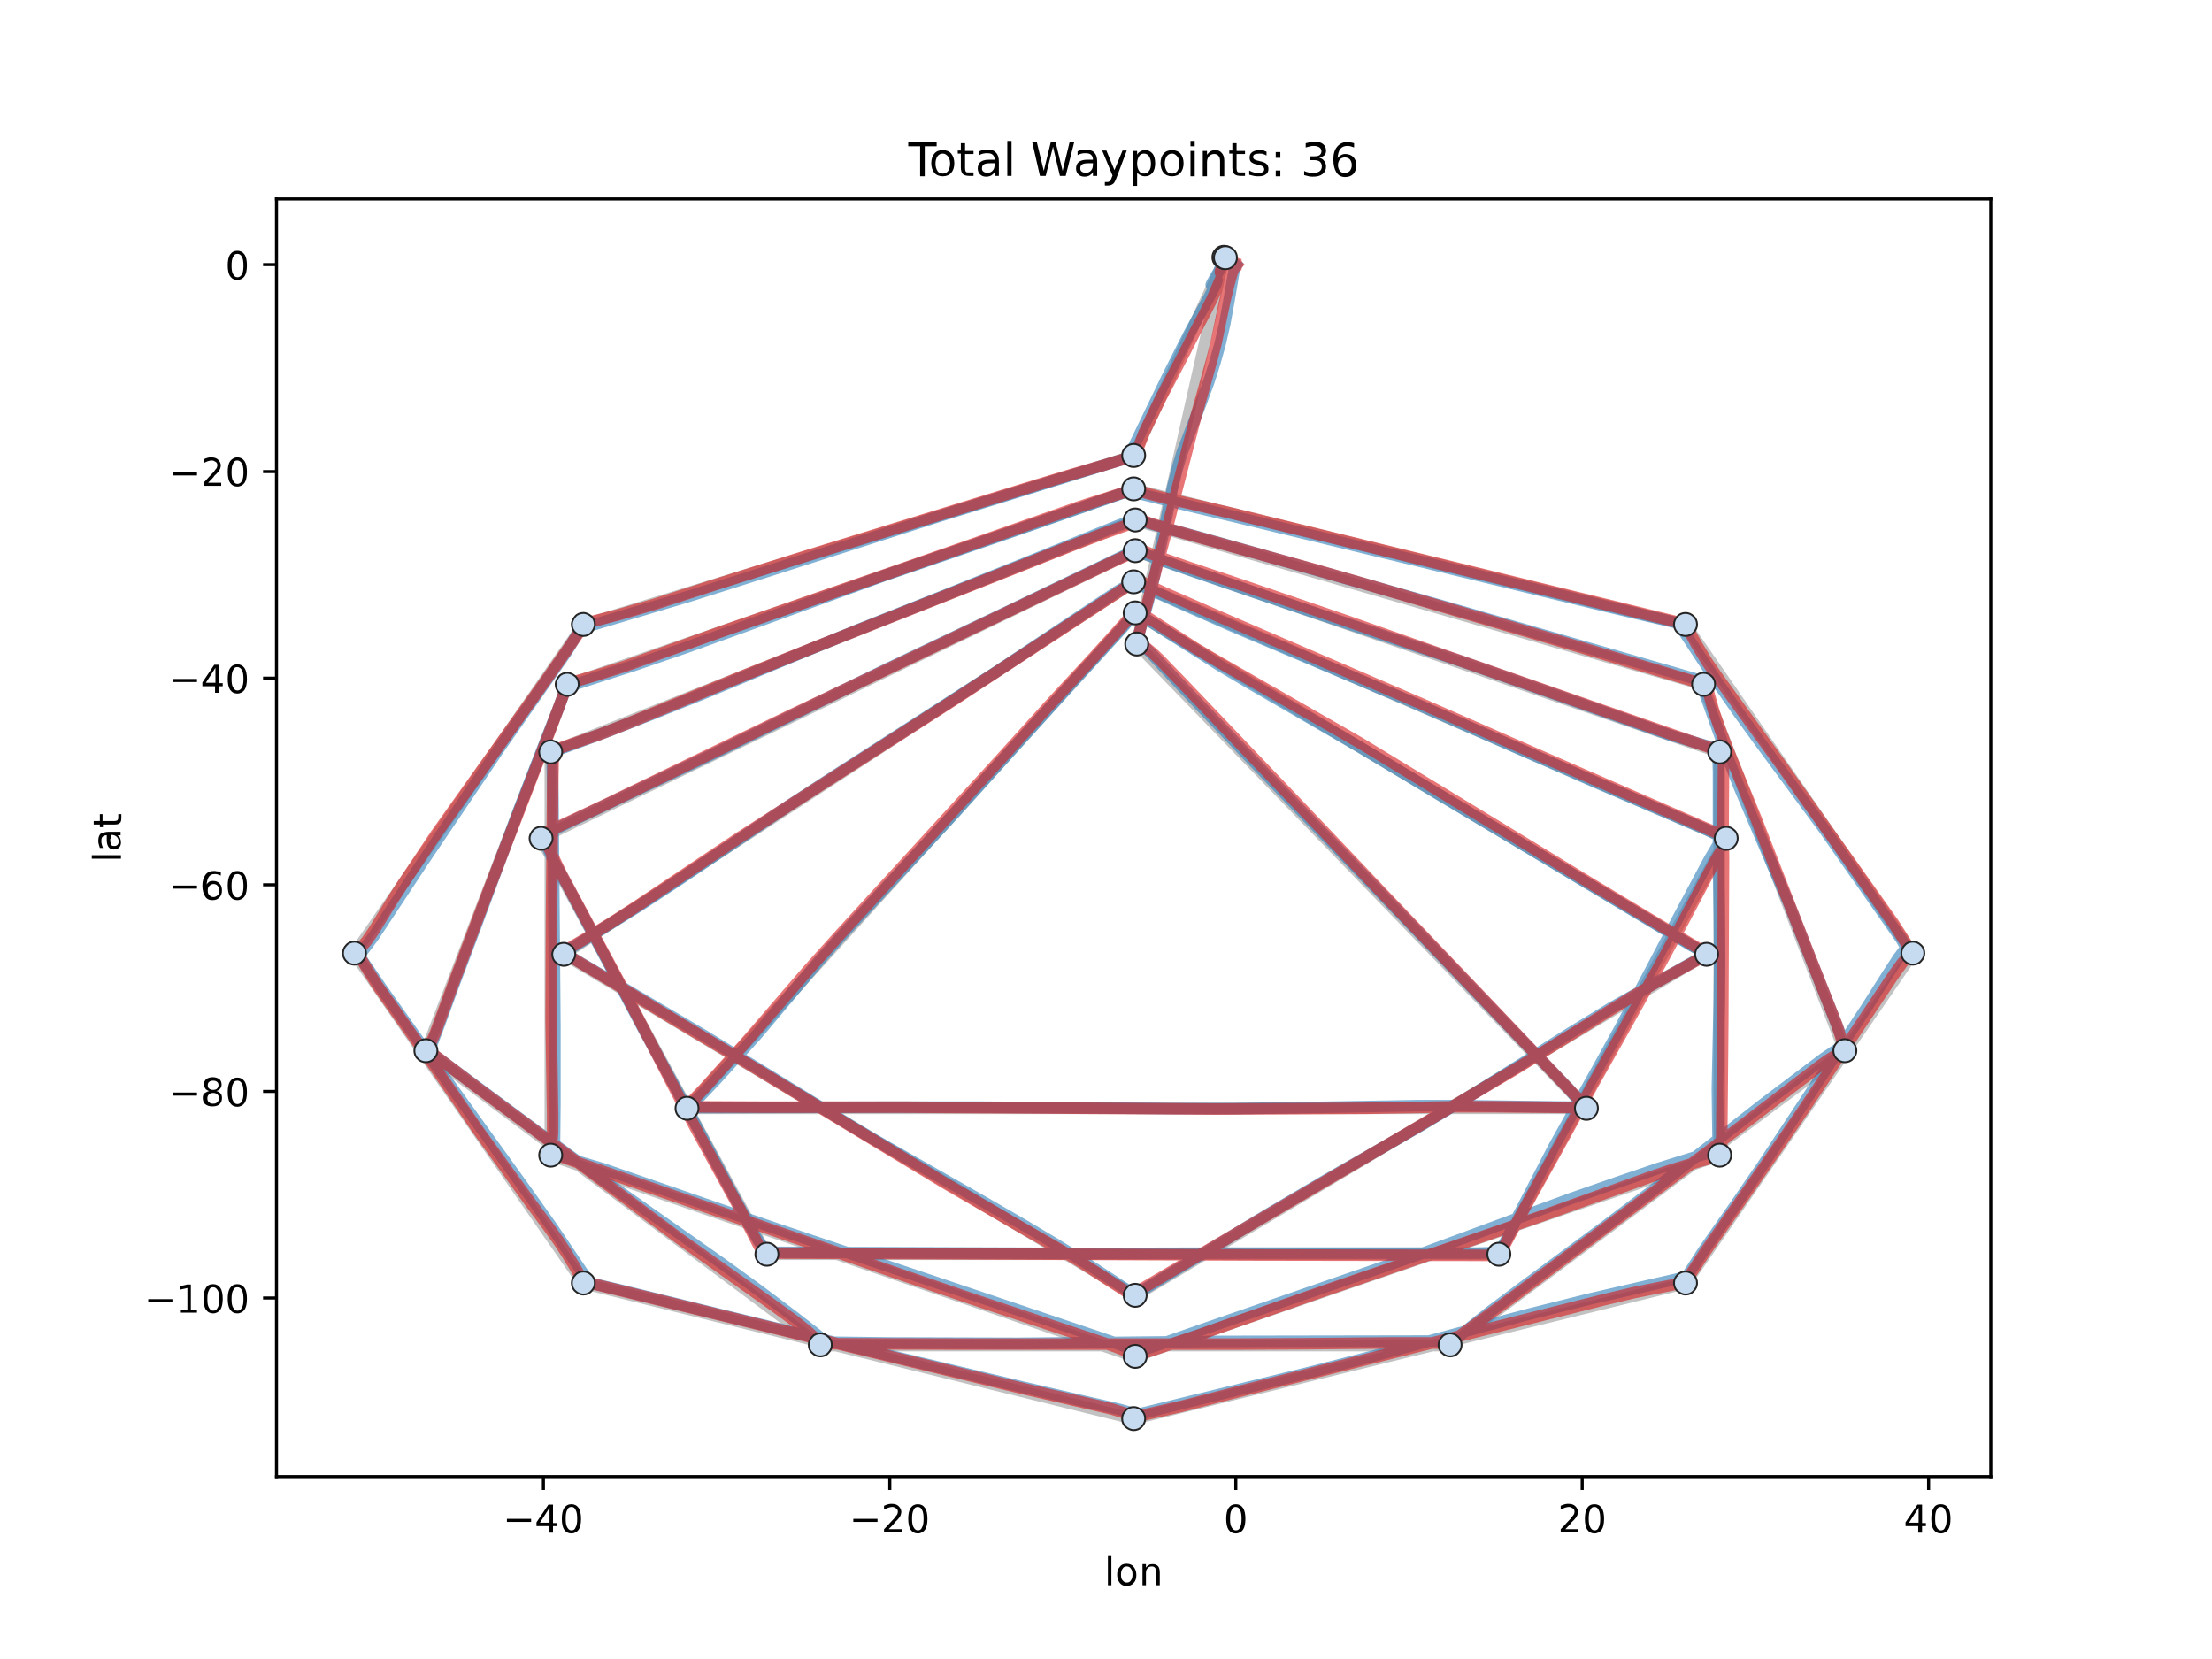 <?xml version="1.0" encoding="utf-8"?>
<!-- Generator: Adobe Illustrator 27.4.1, SVG Export Plug-In . SVG Version: 6.00 Build 0)  -->
<svg version="1.1" id="Layer_1" xmlns="http://www.w3.org/2000/svg" xmlns:xlink="http://www.w3.org/1999/xlink" x="0px" y="0px"
	 viewBox="0 0 576 432" style="enable-background:new 0 0 576 432;" xml:space="preserve">
<style type="text/css">
	.st0{stroke:#000000;stroke-width:0.8;stroke-linejoin:round;}
	.st1{fill:none;}
	.st2{fill:none;stroke:#999999;stroke-width:3;stroke-linecap:square;stroke-linejoin:round;stroke-opacity:0.6;}
	.st3{fill:none;stroke:#2C7BB6;stroke-width:3;stroke-linecap:square;stroke-linejoin:round;stroke-opacity:0.6;}
	.st4{fill:none;stroke:#D7191C;stroke-width:3;stroke-linecap:square;stroke-linejoin:round;stroke-opacity:0.6;}
	.st5{fill:none;stroke:#000000;stroke-width:0.8;stroke-linecap:square;}
	.st6{fill:#C6DBEF;stroke:#252525;stroke-width:0.48;stroke-linejoin:round;}
</style>
<path id="m4400bef052" class="st0" d="M141.5,384.5v3.5"/>
<path id="DejaVuSans-2212" d="M132,395.5h6.3v0.8H132V395.5z"/>
<path id="DejaVuSans-34" d="M143.1,392.6l-2.5,3.9h2.5V392.6z M142.8,391.8h1.2v4.8h1v0.8h-1v1.7h-1v-1.7h-3.3v-1L142.8,391.8z"/>
<path id="DejaVuSans-30" d="M148.8,392.4c-0.5,0-0.9,0.2-1.1,0.8c-0.3,0.5-0.4,1.2-0.4,2.3c0,1,0.1,1.7,0.4,2.2
	c0.3,0.5,0.6,0.8,1.1,0.8c0.5,0,0.9-0.2,1.1-0.8c0.3-0.5,0.4-1.2,0.4-2.2c0-1-0.1-1.8-0.4-2.3C149.7,392.7,149.4,392.4,148.8,392.4z
	 M148.8,391.7c0.8,0,1.4,0.3,1.9,1c0.4,0.6,0.6,1.6,0.6,2.8c0,1.2-0.2,2.2-0.6,2.8c-0.4,0.6-1.1,1-1.9,1c-0.8,0-1.4-0.3-1.9-1
	c-0.4-0.6-0.6-1.6-0.6-2.8c0-1.2,0.2-2.2,0.6-2.8C147.4,392,148,391.7,148.8,391.7z"/>
<path id="m4400bef052_00000181775325382311645360000009307463658346976666_" class="st0" d="M231.7,384.5v3.5"/>
<path id="DejaVuSans-2212_00000072263024243552191480000009602842527904872585_" d="M222.2,395.5h6.3v0.8h-6.3V395.5z"/>
<path id="DejaVuSans-32" d="M231.4,398.2h3.4v0.8h-4.6v-0.8c0.4-0.4,0.9-0.9,1.5-1.6c0.6-0.7,1.1-1.1,1.2-1.3
	c0.3-0.4,0.5-0.7,0.7-0.9c0.1-0.2,0.2-0.5,0.2-0.7c0-0.4-0.1-0.7-0.4-0.9c-0.3-0.2-0.6-0.4-1.1-0.4c-0.3,0-0.6,0.1-1,0.2
	c-0.3,0.1-0.7,0.3-1.1,0.5v-1c0.4-0.2,0.8-0.3,1.1-0.4c0.3-0.1,0.7-0.1,0.9-0.1c0.8,0,1.4,0.2,1.8,0.6c0.4,0.4,0.7,0.9,0.7,1.5
	c0,0.3-0.1,0.6-0.2,0.9c-0.1,0.3-0.3,0.6-0.6,0.9c-0.1,0.1-0.3,0.4-0.8,0.8C232.8,396.8,232.2,397.4,231.4,398.2z"/>
<path id="DejaVuSans-30_00000020356988411420095880000012770365918476689058_" d="M239,392.4c-0.5,0-0.9,0.2-1.1,0.8
	c-0.3,0.5-0.4,1.2-0.4,2.3c0,1,0.1,1.7,0.4,2.2c0.3,0.5,0.6,0.8,1.1,0.8c0.5,0,0.9-0.2,1.1-0.8c0.3-0.5,0.4-1.2,0.4-2.2
	c0-1-0.1-1.8-0.4-2.3C239.9,392.7,239.5,392.4,239,392.4z M239,391.7c0.8,0,1.4,0.3,1.9,1c0.4,0.6,0.6,1.6,0.6,2.8
	c0,1.2-0.2,2.2-0.6,2.8c-0.4,0.6-1.1,1-1.9,1c-0.8,0-1.4-0.3-1.9-1c-0.4-0.6-0.6-1.6-0.6-2.8c0-1.2,0.2-2.2,0.6-2.8
	C237.6,392,238.2,391.7,239,391.7z"/>
<path id="m4400bef052_00000023959910909396819750000005892701799776905624_" class="st0" d="M321.8,384.5v3.5"/>
<path id="DejaVuSans-30_00000046310174402066398010000015957024023500599455_" d="M321.8,392.4c-0.5,0-0.9,0.2-1.1,0.8
	c-0.3,0.5-0.4,1.2-0.4,2.3c0,1,0.1,1.7,0.4,2.2c0.3,0.5,0.6,0.8,1.1,0.8c0.5,0,0.9-0.2,1.1-0.8c0.3-0.5,0.4-1.2,0.4-2.2
	c0-1-0.1-1.8-0.4-2.3C322.7,392.7,322.3,392.4,321.8,392.4z M321.8,391.7c0.8,0,1.4,0.3,1.9,1c0.4,0.6,0.6,1.6,0.6,2.8
	c0,1.2-0.2,2.2-0.6,2.8c-0.4,0.6-1.1,1-1.9,1c-0.8,0-1.4-0.3-1.9-1c-0.4-0.6-0.6-1.6-0.6-2.8c0-1.2,0.2-2.2,0.6-2.8
	C320.4,392,321,391.7,321.8,391.7z"/>
<path id="m4400bef052_00000039111231163144232740000013911940929409366676_" class="st0" d="M412,384.5v3.5"/>
<path id="DejaVuSans-32_00000067228800585597822100000014528799082630467203_" d="M407.6,398.2h3.4v0.8h-4.6v-0.8
	c0.4-0.4,0.9-0.9,1.5-1.6c0.6-0.7,1.1-1.1,1.2-1.3c0.3-0.4,0.5-0.7,0.7-0.9c0.1-0.2,0.2-0.5,0.2-0.7c0-0.4-0.1-0.7-0.4-0.9
	c-0.3-0.2-0.6-0.4-1.1-0.4c-0.3,0-0.6,0.1-1,0.2c-0.3,0.1-0.7,0.3-1.1,0.5v-1c0.4-0.2,0.8-0.3,1.1-0.4c0.3-0.1,0.7-0.1,0.9-0.1
	c0.8,0,1.4,0.2,1.8,0.6c0.4,0.4,0.7,0.9,0.7,1.5c0,0.3-0.1,0.6-0.2,0.9c-0.1,0.3-0.3,0.6-0.6,0.9c-0.1,0.1-0.3,0.4-0.8,0.8
	C409,396.8,408.4,397.4,407.6,398.2z"/>
<path id="DejaVuSans-30_00000062876052801015615030000009076354129789509009_" d="M415.2,392.4c-0.5,0-0.9,0.2-1.1,0.8
	c-0.3,0.5-0.4,1.2-0.4,2.3c0,1,0.1,1.7,0.4,2.2c0.3,0.5,0.6,0.8,1.1,0.8c0.5,0,0.9-0.2,1.1-0.8c0.3-0.5,0.4-1.2,0.4-2.2
	c0-1-0.1-1.8-0.4-2.3C416.1,392.7,415.7,392.4,415.2,392.4z M415.2,391.7c0.8,0,1.4,0.3,1.9,1c0.4,0.6,0.6,1.6,0.6,2.8
	c0,1.2-0.2,2.2-0.6,2.8c-0.4,0.6-1.1,1-1.9,1c-0.8,0-1.4-0.3-1.9-1c-0.4-0.6-0.6-1.6-0.6-2.8c0-1.2,0.2-2.2,0.6-2.8
	C413.7,392,414.4,391.7,415.2,391.7z"/>
<path id="m4400bef052_00000001664222301771658220000014977994408175651470_" class="st0" d="M502.2,384.5v3.5"/>
<path id="DejaVuSans-34_00000085237870326719203670000011850825661993514646_" d="M499.6,392.6l-2.5,3.9h2.5V392.6z M499.3,391.8
	h1.2v4.8h1v0.8h-1v1.7h-1v-1.7h-3.3v-1L499.3,391.8z"/>
<path id="DejaVuSans-30_00000134219834791573030030000011801524893992902576_" d="M505.4,392.4c-0.5,0-0.9,0.2-1.1,0.8
	c-0.3,0.5-0.4,1.2-0.4,2.3c0,1,0.1,1.7,0.4,2.2c0.3,0.5,0.6,0.8,1.1,0.8c0.5,0,0.9-0.2,1.1-0.8c0.3-0.5,0.4-1.2,0.4-2.2
	c0-1-0.1-1.8-0.4-2.3C506.3,392.7,505.9,392.4,505.4,392.4z M505.4,391.7c0.8,0,1.4,0.3,1.9,1c0.4,0.6,0.6,1.6,0.6,2.8
	c0,1.2-0.2,2.2-0.6,2.8c-0.4,0.6-1.1,1-1.9,1c-0.8,0-1.4-0.3-1.9-1c-0.4-0.6-0.6-1.6-0.6-2.8c0-1.2,0.2-2.2,0.6-2.8
	C503.9,392,504.5,391.7,505.4,391.7z"/>
<path id="DejaVuSans-6c" d="M288.5,405.2h0.9v7.6h-0.9V405.2z"/>
<path id="DejaVuSans-6f" d="M293.4,407.9c-0.5,0-0.9,0.2-1.1,0.6c-0.3,0.4-0.4,0.9-0.4,1.5c0,0.7,0.1,1.2,0.4,1.5
	c0.3,0.4,0.7,0.6,1.1,0.6c0.5,0,0.9-0.2,1.1-0.6c0.3-0.4,0.4-0.9,0.4-1.5c0-0.6-0.1-1.2-0.4-1.5
	C294.3,408.1,293.9,407.9,293.4,407.9z M293.4,407.2c0.8,0,1.4,0.3,1.8,0.8c0.4,0.5,0.7,1.2,0.7,2.1c0,0.9-0.2,1.6-0.7,2.1
	c-0.4,0.5-1.1,0.8-1.8,0.8c-0.8,0-1.4-0.3-1.8-0.8c-0.4-0.5-0.7-1.2-0.7-2.1c0-0.9,0.2-1.6,0.7-2.1
	C292,407.4,292.6,407.2,293.4,407.2z"/>
<path id="DejaVuSans-6e" d="M302,409.5v3.3h-0.9v-3.3c0-0.5-0.1-0.9-0.3-1.2c-0.2-0.3-0.5-0.4-0.9-0.4c-0.5,0-0.9,0.2-1.1,0.5
	c-0.3,0.3-0.4,0.7-0.4,1.3v3.1h-0.9v-5.5h0.9v0.9c0.2-0.3,0.5-0.6,0.8-0.7c0.3-0.2,0.6-0.2,1-0.2c0.6,0,1.1,0.2,1.4,0.6
	C301.8,408.1,302,408.7,302,409.5z"/>
<path id="mcec58cd6f6" class="st0" d="M72,338h-3.5"/>
<path id="DejaVuSans-2212_00000027575583564431555770000013108665321691848639_" d="M38.6,338.3h6.3v0.8h-6.3V338.3z"/>
<path id="DejaVuSans-31" d="M47.2,341h1.6v-5.6l-1.8,0.4v-0.9l1.7-0.4h1v6.5h1.6v0.8h-4.2V341z"/>
<path id="DejaVuSans-30_00000019653984498414350010000011579698380661835955_" d="M55.5,335.2c-0.5,0-0.9,0.2-1.1,0.8
	c-0.3,0.5-0.4,1.2-0.4,2.3c0,1,0.1,1.7,0.4,2.2c0.3,0.5,0.6,0.8,1.1,0.8c0.5,0,0.9-0.2,1.2-0.8c0.3-0.5,0.4-1.2,0.4-2.2
	c0-1-0.1-1.8-0.4-2.3C56.3,335.4,56,335.2,55.5,335.2z M55.5,334.4c0.8,0,1.4,0.3,1.9,1c0.4,0.6,0.6,1.6,0.6,2.8
	c0,1.2-0.2,2.2-0.6,2.8c-0.4,0.6-1.1,1-1.9,1c-0.8,0-1.4-0.3-1.9-1c-0.4-0.6-0.6-1.6-0.6-2.8c0-1.2,0.2-2.2,0.6-2.8
	C54,334.7,54.6,334.4,55.5,334.4z"/>
<path id="DejaVuSans-30_00000076571703558868578890000014766802384652110980_" d="M61.8,335.2c-0.5,0-0.9,0.2-1.1,0.8
	c-0.3,0.5-0.4,1.2-0.4,2.3c0,1,0.1,1.7,0.4,2.2c0.3,0.5,0.6,0.8,1.1,0.8c0.5,0,0.9-0.2,1.2-0.8c0.3-0.5,0.4-1.2,0.4-2.2
	c0-1-0.1-1.8-0.4-2.3C62.7,335.4,62.3,335.2,61.8,335.2z M61.8,334.4c0.8,0,1.4,0.3,1.9,1c0.4,0.6,0.6,1.6,0.6,2.8
	c0,1.2-0.2,2.2-0.6,2.8c-0.4,0.6-1.1,1-1.9,1c-0.8,0-1.4-0.3-1.9-1c-0.4-0.6-0.6-1.6-0.6-2.8c0-1.2,0.2-2.2,0.6-2.8
	C60.4,334.7,61,334.4,61.8,334.4z"/>
<path id="mcec58cd6f6_00000032615788169189330140000006897328052793506187_" class="st0" d="M72,284.2h-3.5"/>
<path id="DejaVuSans-2212_00000106117906484235596360000002036978533922405033_" d="M45,284.5h6.3v0.8H45V284.5z"/>
<path id="DejaVuSans-38" d="M55.5,284.6c-0.5,0-0.8,0.1-1.1,0.4c-0.3,0.3-0.4,0.6-0.4,1c0,0.4,0.1,0.8,0.4,1
	c0.3,0.3,0.6,0.4,1.1,0.4s0.8-0.1,1.1-0.4c0.3-0.3,0.4-0.6,0.4-1c0-0.4-0.1-0.8-0.4-1C56.3,284.7,55.9,284.6,55.5,284.6z
	 M54.5,284.1c-0.4-0.1-0.8-0.3-1-0.6c-0.2-0.3-0.4-0.6-0.4-1.1c0-0.6,0.2-1,0.6-1.4c0.4-0.3,1-0.5,1.7-0.5c0.7,0,1.3,0.2,1.7,0.5
	c0.4,0.3,0.6,0.8,0.6,1.4c0,0.4-0.1,0.8-0.4,1.1c-0.2,0.3-0.6,0.5-1,0.6c0.5,0.1,0.8,0.3,1.1,0.6c0.3,0.3,0.4,0.7,0.4,1.2
	c0,0.7-0.2,1.2-0.6,1.6c-0.4,0.4-1,0.6-1.9,0.6c-0.8,0-1.4-0.2-1.9-0.6c-0.4-0.4-0.6-0.9-0.6-1.6c0-0.5,0.1-0.9,0.4-1.2
	C53.6,284.5,54,284.2,54.5,284.1z M54.1,282.6c0,0.4,0.1,0.7,0.4,0.9c0.2,0.2,0.6,0.3,1,0.3c0.4,0,0.8-0.1,1-0.3
	c0.2-0.2,0.4-0.5,0.4-0.9c0-0.4-0.1-0.7-0.4-0.9c-0.2-0.2-0.6-0.3-1-0.3c-0.4,0-0.8,0.1-1,0.3C54.2,281.9,54.1,282.2,54.1,282.6z"/>
<path id="DejaVuSans-30_00000042009818604686505900000008245685681902987137_" d="M61.8,281.4c-0.5,0-0.9,0.2-1.1,0.8
	c-0.3,0.5-0.4,1.2-0.4,2.3c0,1,0.1,1.7,0.4,2.2c0.3,0.5,0.6,0.8,1.1,0.8c0.5,0,0.9-0.2,1.2-0.8c0.3-0.5,0.4-1.2,0.4-2.2
	c0-1-0.1-1.8-0.4-2.3C62.7,281.6,62.3,281.4,61.8,281.4z M61.8,280.6c0.8,0,1.4,0.3,1.9,1c0.4,0.6,0.6,1.6,0.6,2.8
	c0,1.2-0.2,2.2-0.6,2.8c-0.4,0.6-1.1,1-1.9,1c-0.8,0-1.4-0.3-1.9-1c-0.4-0.6-0.6-1.6-0.6-2.8c0-1.2,0.2-2.2,0.6-2.8
	C60.4,280.9,61,280.6,61.8,280.6z"/>
<path id="mcec58cd6f6_00000098910835097244479860000011687668898777167262_" class="st0" d="M72,230.4h-3.5"/>
<path id="DejaVuSans-2212_00000152943485968805405560000009398251211939715471_" d="M45,230.6h6.3v0.8H45V230.6z"/>
<path id="DejaVuSans-36" d="M55.6,230.2c-0.4,0-0.8,0.2-1.1,0.5c-0.3,0.3-0.4,0.7-0.4,1.2c0,0.5,0.1,0.9,0.4,1.2
	c0.3,0.3,0.6,0.5,1.1,0.5c0.4,0,0.8-0.2,1.1-0.5c0.3-0.3,0.4-0.7,0.4-1.2c0-0.5-0.1-0.9-0.4-1.2C56.4,230.3,56,230.2,55.6,230.2z
	 M57.5,227.1v0.9c-0.2-0.1-0.5-0.2-0.8-0.3c-0.3-0.1-0.5-0.1-0.8-0.1c-0.7,0-1.1,0.2-1.5,0.7c-0.3,0.4-0.5,1.1-0.6,2
	c0.2-0.3,0.4-0.5,0.7-0.7c0.3-0.2,0.6-0.2,1-0.2c0.7,0,1.3,0.2,1.7,0.7c0.4,0.4,0.6,1,0.6,1.8c0,0.7-0.2,1.4-0.7,1.8
	c-0.4,0.5-1,0.7-1.8,0.7c-0.8,0-1.5-0.3-1.9-1c-0.4-0.6-0.7-1.6-0.7-2.8c0-1.2,0.3-2.1,0.8-2.8c0.5-0.7,1.3-1,2.2-1
	c0.2,0,0.5,0,0.8,0.1C57,226.9,57.3,227,57.5,227.1z"/>
<path id="DejaVuSans-30_00000107580798382810976180000003430021254072270223_" d="M61.8,227.6c-0.5,0-0.9,0.2-1.1,0.8
	c-0.3,0.5-0.4,1.2-0.4,2.3c0,1,0.1,1.7,0.4,2.2c0.3,0.5,0.6,0.8,1.1,0.8c0.5,0,0.9-0.2,1.2-0.8c0.3-0.5,0.4-1.2,0.4-2.2
	c0-1-0.1-1.8-0.4-2.3C62.7,227.8,62.3,227.6,61.8,227.6z M61.8,226.8c0.8,0,1.4,0.3,1.9,1c0.4,0.6,0.6,1.6,0.6,2.8
	c0,1.2-0.2,2.2-0.6,2.8c-0.4,0.6-1.1,1-1.9,1c-0.8,0-1.4-0.3-1.9-1c-0.4-0.6-0.6-1.6-0.6-2.8c0-1.2,0.2-2.2,0.6-2.8
	C60.4,227.1,61,226.8,61.8,226.8z"/>
<path id="mcec58cd6f6_00000068674485896634431320000000023039935923537047_" class="st0" d="M72,176.6h-3.5"/>
<path id="DejaVuSans-2212_00000096772968758805553290000017982896350851536810_" d="M45,176.8h6.3v0.8H45V176.8z"/>
<path id="DejaVuSans-34_00000143585028966509131470000009547226914381176716_" d="M56.1,173.9l-2.5,3.9h2.5V173.9z M55.8,173.1H57
	v4.8h1v0.8h-1v1.7h-1v-1.7h-3.3v-1L55.8,173.1z"/>
<path id="DejaVuSans-30_00000093170670022968266600000008504598607039285435_" d="M61.8,173.7c-0.5,0-0.9,0.2-1.1,0.8
	c-0.3,0.5-0.4,1.2-0.4,2.3c0,1,0.1,1.7,0.4,2.2c0.3,0.5,0.6,0.8,1.1,0.8c0.5,0,0.9-0.2,1.2-0.8c0.3-0.5,0.4-1.2,0.4-2.2
	c0-1-0.1-1.8-0.4-2.3C62.7,174,62.3,173.7,61.8,173.7z M61.8,173c0.8,0,1.4,0.3,1.9,1c0.4,0.6,0.6,1.6,0.6,2.8
	c0,1.2-0.2,2.2-0.6,2.8c-0.4,0.6-1.1,1-1.9,1c-0.8,0-1.4-0.3-1.9-1c-0.4-0.6-0.6-1.6-0.6-2.8c0-1.2,0.2-2.2,0.6-2.8
	C60.4,173.3,61,173,61.8,173z"/>
<path id="mcec58cd6f6_00000142855492686698117340000011620336082635189928_" class="st0" d="M72,122.8h-3.5"/>
<path id="DejaVuSans-2212_00000039817145589960918470000009789577872204050573_" d="M45,123h6.3v0.8H45V123z"/>
<path id="DejaVuSans-32_00000035517147046966265560000012123150813808082611_" d="M54.2,125.7h3.4v0.8H53v-0.8
	c0.4-0.4,0.9-0.9,1.5-1.6c0.6-0.7,1.1-1.1,1.2-1.3c0.3-0.4,0.5-0.7,0.7-0.9c0.1-0.2,0.2-0.5,0.2-0.7c0-0.4-0.1-0.7-0.4-0.9
	c-0.3-0.2-0.6-0.4-1.1-0.4c-0.3,0-0.6,0.1-1,0.2c-0.3,0.1-0.7,0.3-1.1,0.5v-1c0.4-0.2,0.8-0.3,1.1-0.4c0.3-0.1,0.7-0.1,0.9-0.1
	c0.8,0,1.4,0.2,1.8,0.6c0.4,0.4,0.7,0.9,0.7,1.5c0,0.3-0.1,0.6-0.2,0.9c-0.1,0.3-0.3,0.6-0.6,0.9c-0.1,0.1-0.3,0.4-0.8,0.8
	C55.6,124.3,55,124.9,54.2,125.7z"/>
<path id="DejaVuSans-30_00000062187590083546632420000015040239567189569958_" d="M61.8,119.9c-0.5,0-0.9,0.2-1.1,0.8
	c-0.3,0.5-0.4,1.2-0.4,2.3c0,1,0.1,1.7,0.4,2.2c0.3,0.5,0.6,0.8,1.1,0.8c0.5,0,0.9-0.2,1.2-0.8c0.3-0.5,0.4-1.2,0.4-2.2
	c0-1-0.1-1.8-0.4-2.3C62.7,120.2,62.3,119.9,61.8,119.9z M61.8,119.1c0.8,0,1.4,0.3,1.9,1c0.4,0.6,0.6,1.6,0.6,2.8
	c0,1.2-0.2,2.2-0.6,2.8c-0.4,0.6-1.1,1-1.9,1c-0.8,0-1.4-0.3-1.9-1c-0.4-0.6-0.6-1.6-0.6-2.8c0-1.2,0.2-2.2,0.6-2.8
	C60.4,119.5,61,119.1,61.8,119.1z"/>
<path id="mcec58cd6f6_00000039122639645102805120000006717195414693005962_" class="st0" d="M72,68.9h-3.5"/>
<path id="DejaVuSans-30_00000171717490222292009300000016835343949427678864_" d="M61.8,66.1c-0.5,0-0.9,0.2-1.1,0.8
	c-0.3,0.5-0.4,1.2-0.4,2.3c0,1,0.1,1.7,0.4,2.2c0.3,0.5,0.6,0.8,1.1,0.8c0.5,0,0.9-0.2,1.2-0.8c0.3-0.5,0.4-1.2,0.4-2.2
	c0-1-0.1-1.8-0.4-2.3C62.7,66.3,62.3,66.1,61.8,66.1z M61.8,65.3c0.8,0,1.4,0.3,1.9,1c0.4,0.6,0.6,1.6,0.6,2.8
	c0,1.2-0.2,2.2-0.6,2.8c-0.4,0.6-1.1,1-1.9,1c-0.8,0-1.4-0.3-1.9-1c-0.4-0.6-0.6-1.6-0.6-2.8c0-1.2,0.2-2.2,0.6-2.8
	C60.4,65.6,61,65.3,61.8,65.3z"/>
<path id="DejaVuSans-6c_00000118399420355355432290000013168933982649610392_" d="M23.9,223.6v-0.9h7.6v0.9H23.9z"/>
<path id="DejaVuSans-61" d="M28.7,218.4c0,0.7,0.1,1.2,0.2,1.5s0.4,0.4,0.9,0.4c0.3,0,0.6-0.1,0.8-0.3c0.2-0.2,0.3-0.5,0.3-0.9
	c0-0.5-0.2-0.9-0.5-1.2s-0.8-0.5-1.4-0.5h-0.2V218.4z M28.3,216.6h3.1v0.9h-0.8c0.3,0.2,0.6,0.5,0.7,0.8s0.2,0.7,0.2,1.1
	c0,0.6-0.2,1-0.5,1.3c-0.3,0.3-0.7,0.5-1.3,0.5c-0.6,0-1.1-0.2-1.4-0.6c-0.3-0.4-0.5-1-0.5-1.8v-1.3h-0.1c-0.4,0-0.7,0.1-1,0.4
	s-0.3,0.7-0.3,1.1c0,0.3,0,0.6,0.1,0.9c0.1,0.3,0.2,0.6,0.3,0.9h-0.8c-0.1-0.3-0.2-0.6-0.3-1c-0.1-0.3-0.1-0.6-0.1-0.9
	c0-0.8,0.2-1.4,0.6-1.8C26.9,216.8,27.5,216.6,28.3,216.6z"/>
<path id="DejaVuSans-74" d="M24.4,213.8H26V212h0.7v1.8h3c0.4,0,0.7-0.1,0.9-0.2c0.1-0.1,0.2-0.4,0.2-0.7V212h0.8v0.9
	c0,0.7-0.1,1.2-0.4,1.4c-0.3,0.3-0.7,0.4-1.4,0.4h-3v0.7H26v-0.7h-1.6V213.8z"/>
<rect x="72" y="51.8" class="st1" width="446.4" height="332.6"/>
<path class="st2" d="M318.7,67L296,167.7l117.1,120.9l-234.2,0l116.7-129l148.8,88.9l-148.8,88.9l-148.8-88.9l148.4-96.9l154.3,66.7
	l-59.2,108.3l-190.7,0l-58.8-108.3l154.7-74.8l152.2,52.4l0,105l-152.2,52.4l-152.2-52.4l0-105l152.2-60.4l148,42.8l36.8,95.5
	l-102.7,76.6l-164,0l-102.7-76.6l36.8-95.5l147.5-50.9l143.7,35.3l59.2,85.6l-59.2,85.9l-143.7,35.3l-143.3-35.3l-59.6-85.9
	l59.6-85.6l143.3-44l23.9-51.6"/>
<rect x="72" y="51.8" class="st1" width="446.4" height="332.6"/>
<path class="st3" d="M321.8,69L321.8,69L321.8,69L321.8,69l-0.2-0.2l0,0.1L321.8,69l0.2,0.1l0,0L321.8,69l-0.1-0.1l0.3,0.1l-0.1,0.1
	l-0.2,0l-0.1-0.1l0,0L321.8,69l0.2,0l-0.3,0l0.1-0.1l0.1,0L321.8,69l-0.2,0l-0.1-0.1L321.8,69l0.1,0.1L321.8,69l0,0.1l-0.2,0.5
	l-0.4,1.7l-1.2,7.1l-1.1,6l-1.2,5.2l-1.4,5l-1.6,5l-2.1,5.7l-4.8,12.6l-1.2,4l-1.3,5.2l-1.4,7l-3.2,15.6l-1.7,7l-2,7l-1,3.1l0.5,0.4
	l1.5,1.2l2,2l3.8,4.1l6.4,6.8l15.2,15.9l40.3,41.7l33.3,34.7l9.7,10.1l1.6,2l1.9,2.5l-0.1,0l-0.5,0.1l-1.9,0l-8.1-0.1l-21.1-0.3
	l-11.3,0l-22.8,0.4l-25.3,0.4l-15.1,0l-22.1-0.2l-29-0.2l-23.1,0l-45.5,0.1l-6.9,0l-0.5,0.1l0.2-0.1l1.2-1l2.2-2.1l3.8-4l10.7-11.8
	l5.8-6.9l10.8-12.8l6.5-7.3l7.4-8l21.2-22.9l16.3-18.1l11.7-12.9l15.4-16.9l3-3.5l0.8-0.6l0.6,0.3l21.1,13.4l8.3,4.9l28.3,16.4
	l20.5,12.3l19.6,11.7l34.6,20.7l11.3,6.8l3.3,1.8l0.7,0.5l-0.3,0.3l-1.5,0.9l-22.8,12.8l-11.1,6.8l-14.2,9l-13.6,8.5l-10.5,6.3
	L345.7,307l-15.6,9.2l-23.4,14.2l-10.9,6.6l-0.3,0l-0.6-0.3l-2-1.2l-8.4-5.5l-8.9-5.6l-8.9-5.3l-10.9-6.3l-29.1-16.6l-9.7-5.9
	l-33.9-20.8l-34.8-20.5l-1.4-0.9l0,0l0.3-0.3l2.3-1.4l16.8-10.4l10.2-6.7l16.3-11l13.5-9.1l11.5-7.5l42-27l22.2-14.8l9.2-6.1l4-2.3
	l0.5,0.2l3.4,1.7l7.6,3.4l14.1,6.2l20.1,8.5l26.1,11l18.5,8.1l30.2,13.2l17.1,7.3l11.9,5.1l3.8,1.9l-0.2,0.3l-3.2,5.4l-2.6,4.9
	l-5.6,10.5l-7.3,13.9l-7.9,14.9l-5.8,10.5l-11.1,19.8L395.1,317l-1.6,3.3l-1.7,3.4l-1.6,2.2l-0.6,0.2l-1.4,0.1l-3.5,0.1l-8.1,0
	l-53.8,0l-38,0.1l-83.6-0.3l-1.3-0.2l-0.6-0.4l-0.7-0.8l-1.1-1.5l-1.6-2.8l-6.8-12.6l-8-15l-13.5-24.7l-19.1-36.1l-5.1-9.4l-1.2-2.7
	l-0.8-1.9l0.4-0.4l1-0.7l2.4-1.3l4.7-2.3l36.2-17.2l45-22l32.8-15.6l31.6-15.2l1.1,0.4l5.5,2.1l9.2,3.2l27,9.2l42.8,14.2l19.9,7
	l33.9,12l5.8,1.7l4.1,1.2l1.9,0.8l0.3,0.4l0.2,0.7l0.2,1.6l0.1,3.4l0,10.6l0,13.6l0.2,13.6l0.1,11.3l-0.1,9.8l-0.5,23.3l0.1,8
	l0.1,6.6l-0.3,1.3l-0.3,0.2l-1.2,0.5l-3.3,1l-10.6,3.3l-9.4,3.2l-13.2,4.6l-15.5,5.7l-22.2,8.2l-14.1,4.9l-44.8,15.5l-12.9,4.5
	l-3.3,1l-0.7-0.2l-5.4-2.1l-6.2-2.1l-19.6-6.6l-63-21.2l-44.5-15.4l-7.8-2.3l-2.3-0.8l-2.1-0.9l-0.2-0.3l-0.1-0.7l0-2l0.1-9.9
	l0-20.3l-0.5-59.3l-0.2-9l0-2.8l0.3-0.2l0.8-0.4l2.8-1l10.5-3.9l12.8-5l13.2-5.3l21.4-8.9l18-7.4l21.9-8.7l24.7-9.9l21-8.5l4.5-1.6
	l1,0.3l6.3,1.9l7.6,2l11.4,3.2l55.1,15.6l61,17.6l4.1,1.2l0.4,0.3l0.4,0.8l0.6,1.5l6.3,17.7l3.1,7.9l4,9.4l9,21.1l5.1,13l6,15.1
	l2.6,6.7l0.3,1.4l-0.1,0.3l-0.4,0.3l-4.6,3.1L459,287.6L445.7,298l-15.8,12.3l-12.2,9.2L397,334.8l-9.5,7.1l-4.6,3.7l-2.9,2.3
	l-2.1,1.2l-0.8,0.1l-2.2,0l-57.9,0.1l-51.9,0.5l-33.2-0.1l-16.7-0.2l-0.7-0.5l-2.2-1.8l-5.4-4.2l-9.6-7.2l-9.5-6.9l-12.1-8.5
	l-19.6-13.8l-9.5-7l-31.7-23.5l-3-2.1l-0.1-0.3l0.1-0.5l0.9-2.2l1.3-3.4l4-11l5.5-14.6l11.5-31.1l5.3-13.7l5.1-12.9l1.9-5.3l0.5-0.2
	l2.8-0.9l14.3-4.6l13.7-4.7l14.4-5.2l37.1-13.5l19-6.5l20.6-7.1l24-8.4l0.6,0.1l14.7,3.6l13.1,3.1l97,23.4l8.9,2.1l8.6,2l0.3,0.3
	l1.1,1.4l4.6,7l4.1,6.2l6.1,8.7l6.1,8.4l15.8,21.4l7,10l8.2,11.7l5.1,7.3l1.2,2.1l-0.1,0.3l-0.7,0.9l-1.2,1.6l-2.8,4.3l-5.2,8.2
	l-14.9,22.7l-12.5,18.9l-7,10.2l-8.4,12l-4.2,6.5l-0.4,0.2l-2,0.5l-10.5,2.4l-12.6,2.9l-16.4,4.1l-18.2,4.9l-21.9,5.9l-16.5,4.2
	l-44.6,10.9l-0.8-0.2l-3.9-1.1l-9.2-2.1l-16-3.7L223.3,351l-35.8-8.7l-26.9-6.6l-6-1.4l-1-0.4l-0.7-0.8l-1.4-2l-3.7-5.5l-4.1-6.1
	l-6.8-9.6l-23.4-32.5l-14.2-20.1l-3-4.4l-2.2-3.2l-0.5-0.9l0.2-0.3l3.5-4.7l13-19.7l20.1-29.8l9.7-13.9l7.4-10.6l2-3.3l1.5-2.6
	l0.4-0.3l1.1-0.3l27.1-8.1l17.7-5.6l47.4-15.2l48.7-15.1l0.3-0.2l0.6-0.9l2.9-6l6.8-14.1l5.7-11.3l5.2-9.5l1.6-3.1l0.4-1.2l0-0.1
	l-0.1,0l-0.5,0.4l-0.9,0.9l0.1-0.3l1-1.8l0.9-1.5l0.5-1.2l0.3-0.7l0.3-0.9l0.4-0.5l0,0l-0.1,0l-0.1,0l0.1-0.1l0,0L321.8,69L321.8,69
	"/>
<rect x="72" y="51.8" class="st1" width="446.4" height="332.6"/>
<path class="st4" d="M321.8,68.9l-0.1,0l0.1,0.1l0,0.1l-0.1-0.2l0,0L321.8,68.9l0.2,0L321.8,68.9l-0.1,0.1l0,0L321.8,68.9
	L321.8,68.9L321.8,68.9L321.8,68.9L321.8,68.9l0.1-0.1l0-0.1l-0.1-0.1l0,0L321.8,68.9L321.8,68.9L321.8,68.9L321.8,68.9L321.8,68.9
	l0,0.2l0,0l0-0.2L321.8,68.9L321.8,68.9l0.1-0.2l0.1-0.1l-0.6,1l-0.6,1.6l-0.9,3.2l-1,4.2l-1,4.8l-1.2,5.8l-1.1,4.3l-2.1,7.6
	l-2.6,9.2l-4.6,17.8l-2.6,10.4l-3.5,13.1l-3.7,13.8l-0.2,1.5l0.1,0.8l1.1,0.4l0.9,0.5l1.7,1.4l2,1.9l2,2.1l3.5,3.6l31.1,32.6l6,6.3
	l14.7,15.5l10.6,11.1l18.8,19.7l20.4,21.5l3.9,3.9l0.3,0.2l-0.2,0l-2.3,0l-22.2-0.2l-9.8,0l-23.1,0.4l-39.3,0.2l-81.3-0.5l-36.6,0
	l-20.5-0.1l0.2-0.1l1.1-0.7l1.4-1.3l2.5-2.6l3.4-3.8l6.9-7.6l4.6-5.3l12.5-14.5l8.1-9l42.2-46.1l12.1-13.4l11.3-12.2l4.9-5.4
	l4.3-4.8l1.8-2.1l0.2-0.3l0.3-0.1l1,0.6l14.4,9.3l6.1,3.6l36.8,21.1l42.9,26.1l17.5,10.7l29.9,18l0.2,0.1l-0.1,0.1l-1,0.6l-13.3,7.3
	l-5.9,3.5l-12.5,7.8l-17.3,10.7l-25,14.8l-37.7,22.1l-37.3,21.9l-1.1-0.7l-12.5-8.1l-5.8-3.5l-11.7-6.7l-17.4-10.1L221.1,293
	l-29-17.6l-16.6-9.9l-15.8-9.6l-8.5-5.1l-3.2-2l-1.5-1l0.1,0l0.9-0.5l4.6-2.7l7.5-4.6l6.5-4.2l26.3-17.6l19.9-12.8l35.9-23
	l47.9-31.4l0.2-0.1l2.7,1.5l4.1,1.9l14.9,6.5l52.9,22.8l32.4,14.2l47.2,20.6l0,0l-0.3,0.3l-0.7,0.8l-1,1.5l-2,3.4l-1.7,3.2l-3.2,6.1
	l-3,5.7l-5.9,11l-10.6,19l-7.2,12.8l-10.1,18.4l-5.3,9.5l-5.8,10.6l-2.8,5.3l-0.7,0.9l-1.9,0l-61.5-0.1l-25.3-0.1l-102.5-0.4
	l-0.5-0.5l-0.9-1.4l-2.4-4.7l-2.6-5l-11.2-20.4l-5.2-9.8l-6.6-12.8l-7.1-13.7l-12.8-23.9l-3.5-6.5l-4.9-10.2l1.1-0.7l2.7-1.3
	l12.6-5.9l47.6-23l29.3-13.9l55.5-26.5l6.9-3.1l1.9,0.9l3.4,1.3l6.9,2.4l14.9,5l27.2,9.3l23,8.1l21,7.3l41.9,14.6l11.6,4l0,0.4
	l0,1.2l-0.1,16.2l0.1,9.9l-0.2,42.8l-0.3,32.9l0,1.2l-0.2,0.4l-0.7,0.2l-5.4,1.5l-6.7,2l-5.6,1.9l-10.8,3.9l-17.3,6.2l-20.2,7
	l-37.3,12.8l-24.5,8.6l-7.6,2.7l-13.7,4.5l-2.9,0.8l-1.8-1l-2.7-1.1l-3.7-1.3l-34.2-11.4l-18.1-6.2l-91.5-31.7l0.2-1.6l0.3-3.8
	l0-4.7l-0.4-24.8l0.1-25.1l0.3-34.3l0.1-5.9l0.1-4.7l0.8-0.3l3.8-1.3l7.3-2.5l6.7-2.6l31.3-12.9l20.5-8.2l49.9-19.7l14.1-5.6
	l8.4-3.2l10.3-3.7l0.6,0.2l1.6,0.6l4.5,1.4l6,1.7l14.4,4l17.7,4.9l11.9,3.4l53.1,15.6l37.4,11.2l0.2,0.9l1.7,6l1.7,4.9l1.9,4.9
	l7.5,18.4l4.4,11.3l10,25.6l6.6,16.7l2.1,6.6l-2.5,1.1l-1.8,1.1l-2.4,1.7l-29,22.2l-10.7,8l-27.5,20.5l-12.3,9.2L380,347.9l-1,0.7
	l-0.9,0.7l-0.8,0.6l-0.3,0l-1-0.1l-3.9-0.1l-10,0l-21.5,0.2l-18.7,0.1l-25.1,0L249,350l-34.2-0.1l-1.5-0.2l-0.3-0.4l-0.9-1l-2-1.8
	l-3.4-2.7l-4.8-3.5l-25-17.8l-20.2-15.1l-19.2-14.4l-13.5-10l-13-9.9l0.1-0.1l0.4-0.5l0.9-1.4l0.9-2l1.7-4.6l2.7-7.4l9.3-24.7
	l16.5-42.8l4-10.8l0.3-1l0.7-0.1l2.4-0.6l4.2-1.2l7.6-2.4l8.1-2.9l17.5-6.3l48.4-16.8l29.4-10.3l15.1-5.3l14.4-4.6l0.3,0.1l1.1,0.5
	l2.1,0.7l3.5,0.9l8,1.8l10.4,2.4l117.6,28.7l0.4,0.2l0.2,0.5l0.9,1.7l1.7,3.1l2.8,4.6l2.4,3.5l16.5,22.8l26.2,36.9l3.4,4.8l4.9,7.7
	l-1.6,1.3l-1.1,1.3L493,254l-23.4,35l-10.7,15.6L444,326l-3.9,6l-1.6,2l-13,2.6l-8.4,2L353,354.7l-29.4,7.4l-15.9,4.1l-11.9,2.7
	l-0.8,0l-2-0.9l-3.5-1.1l-4.3-1l-18.3-4.2l-47.2-11.4l-67-16.4l-0.9-0.3l-0.8-1.4l-1.6-2.8l-2.1-3.4l-1.7-2.6l-2.9-4.1l-4.7-6.3
	L124.3,294l-10.4-15.2l-15.7-22.3l-2.8-4.5l-2.6-4.4l1.6-1.3l1.1-1.3l1.8-2.6l4.9-8l2.7-4.2l8.6-12.9l12.3-17.3l16.8-23.5l5.5-7.9
	l4.4-6.4l1.8-0.4l6.7-1.7l9.6-2.8l13-4.2l13.5-4.3l12.4-3.9l61.1-18.8l8.6-2.6l8.7-2.5l4.9-1.5l2-0.6l1-0.3l0-0.3l0.2-0.6l1.9-5
	l4.4-9.1l5.6-10.7l3.3-6.5l1.3-2.5l0.9-1.7l2.2-4.3l3-7l-0.1,0l-0.2,0.1l-0.5,0l0,0l0-0.3l0.1-0.4l1.1-2.6l0.1-0.2l0.3-0.4l0,0
	l2.6,2l0,0"/>
<path class="st5" d="M72,384.5V51.8"/>
<path class="st5" d="M518.4,384.5V51.8"/>
<path class="st5" d="M72,384.5h446.4"/>
<path class="st5" d="M72,51.8h446.4"/>
<path id="md5ae9eabb5" class="st6" d="M318.7,70c0.8,0,1.6-0.3,2.1-0.9c0.6-0.6,0.9-1.3,0.9-2.1s-0.3-1.6-0.9-2.1
	c-0.6-0.6-1.3-0.9-2.1-0.9s-1.6,0.3-2.1,0.9c-0.6,0.6-0.9,1.3-0.9,2.1s0.3,1.6,0.9,2.1C317.2,69.6,317.9,70,318.7,70z"/>
<path id="md5ae9eabb5_00000135660962713526513280000000873414583871118262_" class="st6" d="M296,170.7c0.8,0,1.6-0.3,2.1-0.9
	c0.6-0.6,0.9-1.3,0.9-2.1s-0.3-1.6-0.9-2.1c-0.6-0.6-1.3-0.9-2.1-0.9s-1.6,0.3-2.1,0.9c-0.6,0.6-0.9,1.3-0.9,2.1s0.3,1.6,0.9,2.1
	C294.5,170.4,295.2,170.7,296,170.7z"/>
<path id="md5ae9eabb5_00000176044012875512184390000014273262673135982746_" class="st6" d="M413.1,291.6c0.8,0,1.6-0.3,2.1-0.9
	c0.6-0.6,0.9-1.3,0.9-2.1s-0.3-1.6-0.9-2.1c-0.6-0.6-1.3-0.9-2.1-0.9s-1.6,0.3-2.1,0.9c-0.6,0.6-0.9,1.3-0.9,2.1s0.3,1.6,0.9,2.1
	C411.6,291.3,412.3,291.6,413.1,291.6z"/>
<path id="md5ae9eabb5_00000006669926736363124130000016157838370343455622_" class="st6" d="M178.9,291.6c0.8,0,1.6-0.3,2.1-0.9
	c0.6-0.6,0.9-1.3,0.9-2.1s-0.3-1.6-0.9-2.1c-0.6-0.6-1.3-0.9-2.1-0.9s-1.6,0.3-2.1,0.9c-0.6,0.6-0.9,1.3-0.9,2.1s0.3,1.6,0.9,2.1
	C177.4,291.3,178.2,291.6,178.9,291.6z"/>
<path id="md5ae9eabb5_00000063608686655420432960000016712287788575944083_" class="st6" d="M295.6,162.6c0.8,0,1.6-0.3,2.1-0.9
	c0.6-0.6,0.9-1.3,0.9-2.1s-0.3-1.6-0.9-2.1c-0.6-0.6-1.3-0.9-2.1-0.9s-1.6,0.3-2.1,0.9c-0.6,0.6-0.9,1.3-0.9,2.1s0.3,1.6,0.9,2.1
	C294.1,162.3,294.8,162.6,295.6,162.6z"/>
<path id="md5ae9eabb5_00000028302438937108335840000002271818330698889881_" class="st6" d="M444.4,251.5c0.8,0,1.6-0.3,2.1-0.9
	c0.6-0.6,0.9-1.3,0.9-2.1s-0.3-1.6-0.9-2.1c-0.6-0.6-1.3-0.9-2.1-0.9s-1.6,0.3-2.1,0.9c-0.6,0.6-0.9,1.3-0.9,2.1s0.3,1.6,0.9,2.1
	C442.9,251.2,443.6,251.5,444.4,251.5z"/>
<path id="md5ae9eabb5_00000147899753572811116860000009952584792563548050_" class="st6" d="M295.6,340.3c0.8,0,1.6-0.3,2.1-0.9
	c0.6-0.6,0.9-1.3,0.9-2.1s-0.3-1.6-0.9-2.1c-0.6-0.6-1.3-0.9-2.1-0.9s-1.6,0.3-2.1,0.9c-0.6,0.6-0.9,1.3-0.9,2.1s0.3,1.6,0.9,2.1
	C294.1,340,294.8,340.3,295.6,340.3z"/>
<path id="md5ae9eabb5_00000005234530181947311350000008013281580094763694_" class="st6" d="M146.8,251.5c0.8,0,1.6-0.3,2.1-0.9
	s0.9-1.3,0.9-2.1s-0.3-1.6-0.9-2.1s-1.3-0.9-2.1-0.9s-1.6,0.3-2.1,0.9s-0.9,1.3-0.9,2.1s0.3,1.6,0.9,2.1S146,251.5,146.8,251.5z"/>
<path id="md5ae9eabb5_00000106127953688113796700000006749607338245657238_" class="st6" d="M295.2,154.5c0.8,0,1.6-0.3,2.1-0.9
	c0.6-0.6,0.9-1.3,0.9-2.1s-0.3-1.6-0.9-2.1c-0.6-0.6-1.3-0.9-2.1-0.9s-1.6,0.3-2.1,0.9c-0.6,0.6-0.9,1.3-0.9,2.1s0.3,1.6,0.9,2.1
	C293.6,154.2,294.4,154.5,295.2,154.5z"/>
<path id="md5ae9eabb5_00000091731160697748759820000009354135092224607112_" class="st6" d="M449.5,221.3c0.8,0,1.6-0.3,2.1-0.9
	c0.6-0.6,0.9-1.3,0.9-2.1s-0.3-1.6-0.9-2.1c-0.6-0.6-1.3-0.9-2.1-0.9s-1.6,0.3-2.1,0.9c-0.6,0.6-0.9,1.3-0.9,2.1s0.3,1.6,0.9,2.1
	C447.9,220.9,448.7,221.3,449.5,221.3z"/>
<path id="md5ae9eabb5_00000005260700389936446000000010860739709113840004_" class="st6" d="M390.3,329.6c0.8,0,1.6-0.3,2.1-0.9
	c0.6-0.6,0.9-1.3,0.9-2.1s-0.3-1.6-0.9-2.1c-0.6-0.6-1.3-0.9-2.1-0.9s-1.6,0.3-2.1,0.9c-0.6,0.6-0.9,1.3-0.9,2.1s0.3,1.6,0.9,2.1
	C388.8,329.3,389.5,329.6,390.3,329.6z"/>
<path id="md5ae9eabb5_00000104680042841349784210000013639400387170569611_" class="st6" d="M199.7,329.6c0.8,0,1.6-0.3,2.1-0.9
	c0.6-0.6,0.9-1.3,0.9-2.1s-0.3-1.6-0.9-2.1c-0.6-0.6-1.3-0.9-2.1-0.9s-1.6,0.3-2.1,0.9c-0.6,0.6-0.9,1.3-0.9,2.1s0.3,1.6,0.9,2.1
	C198.1,329.3,198.9,329.6,199.7,329.6z"/>
<path id="md5ae9eabb5_00000150068536665244293760000000591852350825120391_" class="st6" d="M140.9,221.3c0.8,0,1.6-0.3,2.1-0.9
	s0.9-1.3,0.9-2.1s-0.3-1.6-0.9-2.1s-1.3-0.9-2.1-0.9s-1.6,0.3-2.1,0.9s-0.9,1.3-0.9,2.1s0.3,1.6,0.9,2.1S140.1,221.3,140.9,221.3z"
	/>
<path id="md5ae9eabb5_00000101793540922788014560000006395956204362217130_" class="st6" d="M295.6,146.4c0.8,0,1.6-0.3,2.1-0.9
	c0.6-0.6,0.9-1.3,0.9-2.1s-0.3-1.6-0.9-2.1c-0.6-0.6-1.3-0.9-2.1-0.9s-1.6,0.3-2.1,0.9c-0.6,0.6-0.9,1.3-0.9,2.1s0.3,1.6,0.9,2.1
	C294.1,146.1,294.8,146.4,295.6,146.4z"/>
<path id="md5ae9eabb5_00000034810316843938522690000001699301550038579592_" class="st6" d="M447.8,198.8c0.8,0,1.6-0.3,2.1-0.9
	c0.6-0.6,0.9-1.3,0.9-2.1s-0.3-1.6-0.9-2.1c-0.6-0.6-1.3-0.9-2.1-0.9s-1.6,0.3-2.1,0.9c-0.6,0.6-0.9,1.3-0.9,2.1s0.3,1.6,0.9,2.1
	C446.2,198.5,447,198.8,447.8,198.8z"/>
<path id="md5ae9eabb5_00000157308636917646736240000002067618687972306313_" class="st6" d="M447.8,303.8c0.8,0,1.6-0.3,2.1-0.9
	c0.6-0.6,0.9-1.3,0.9-2.1s-0.3-1.6-0.9-2.1c-0.6-0.6-1.3-0.9-2.1-0.9s-1.6,0.3-2.1,0.9c-0.6,0.6-0.9,1.3-0.9,2.1s0.3,1.6,0.9,2.1
	C446.2,303.5,447,303.8,447.8,303.8z"/>
<path id="md5ae9eabb5_00000013912261370202831740000015660517339896814238_" class="st6" d="M295.6,356.2c0.8,0,1.6-0.3,2.1-0.9
	c0.6-0.6,0.9-1.3,0.9-2.1s-0.3-1.6-0.9-2.1c-0.6-0.6-1.3-0.9-2.1-0.9s-1.6,0.3-2.1,0.9c-0.6,0.6-0.9,1.3-0.9,2.1s0.3,1.6,0.9,2.1
	C294.1,355.9,294.8,356.2,295.6,356.2z"/>
<path id="md5ae9eabb5_00000150818438685600984370000017743267986501795225_" class="st6" d="M143.4,303.8c0.8,0,1.6-0.3,2.1-0.9
	c0.6-0.6,0.9-1.3,0.9-2.1s-0.3-1.6-0.9-2.1c-0.6-0.6-1.3-0.9-2.1-0.9s-1.6,0.3-2.1,0.9c-0.6,0.6-0.9,1.3-0.9,2.1s0.3,1.6,0.9,2.1
	C141.9,303.5,142.6,303.8,143.4,303.8z"/>
<path id="md5ae9eabb5_00000116237797736811040590000016260623901248296367_" class="st6" d="M143.4,198.8c0.8,0,1.6-0.3,2.1-0.9
	s0.9-1.3,0.9-2.1s-0.3-1.6-0.9-2.1s-1.3-0.9-2.1-0.9s-1.6,0.3-2.1,0.9s-0.9,1.3-0.9,2.1s0.3,1.6,0.9,2.1S142.6,198.8,143.4,198.8z"
	/>
<path id="md5ae9eabb5_00000160155403512443839870000011849573436621428897_" class="st6" d="M295.6,138.4c0.8,0,1.6-0.3,2.1-0.9
	c0.6-0.6,0.9-1.3,0.9-2.1s-0.3-1.6-0.9-2.1c-0.6-0.6-1.3-0.9-2.1-0.9s-1.6,0.3-2.1,0.9c-0.6,0.6-0.9,1.3-0.9,2.1s0.3,1.6,0.9,2.1
	C294.1,138,294.8,138.4,295.6,138.4z"/>
<path id="md5ae9eabb5_00000045620507389878117510000011090007879313164424_" class="st6" d="M443.6,181.2c0.8,0,1.6-0.3,2.1-0.9
	c0.6-0.6,0.9-1.3,0.9-2.1s-0.3-1.6-0.9-2.1c-0.6-0.6-1.3-0.9-2.1-0.9s-1.6,0.3-2.1,0.9c-0.6,0.6-0.9,1.3-0.9,2.1s0.3,1.6,0.9,2.1
	C442,180.8,442.8,181.2,443.6,181.2z"/>
<path id="md5ae9eabb5_00000078737809310220725280000015132878387957847994_" class="st6" d="M480.4,276.6c0.8,0,1.6-0.3,2.1-0.9
	c0.6-0.6,0.9-1.3,0.9-2.1s-0.3-1.6-0.9-2.1c-0.6-0.6-1.3-0.9-2.1-0.9s-1.6,0.3-2.1,0.9c-0.6,0.6-0.9,1.3-0.9,2.1s0.3,1.6,0.9,2.1
	C478.8,276.3,479.6,276.6,480.4,276.6z"/>
<path id="md5ae9eabb5_00000000205171735836089900000014802189089696307619_" class="st6" d="M377.6,353.2c0.8,0,1.6-0.3,2.1-0.9
	c0.6-0.6,0.9-1.3,0.9-2.1s-0.3-1.6-0.9-2.1c-0.6-0.6-1.3-0.9-2.1-0.9s-1.6,0.3-2.1,0.9c-0.6,0.6-0.9,1.3-0.9,2.1s0.3,1.6,0.9,2.1
	C376.1,352.9,376.8,353.2,377.6,353.2z"/>
<path id="md5ae9eabb5_00000049208777855533079660000004228607429826500786_" class="st6" d="M213.6,353.2c0.8,0,1.6-0.3,2.1-0.9
	c0.6-0.6,0.9-1.3,0.9-2.1s-0.3-1.6-0.9-2.1c-0.6-0.6-1.3-0.9-2.1-0.9s-1.6,0.3-2.1,0.9c-0.6,0.6-0.9,1.3-0.9,2.1s0.3,1.6,0.9,2.1
	C212.1,352.9,212.8,353.2,213.6,353.2z"/>
<path id="md5ae9eabb5_00000155139951683149070910000011598475117019204782_" class="st6" d="M110.9,276.6c0.8,0,1.6-0.3,2.1-0.9
	c0.6-0.6,0.9-1.3,0.9-2.1s-0.3-1.6-0.9-2.1c-0.6-0.6-1.3-0.9-2.1-0.9s-1.6,0.3-2.1,0.9c-0.6,0.6-0.9,1.3-0.9,2.1s0.3,1.6,0.9,2.1
	C109.3,276.3,110.1,276.6,110.9,276.6z"/>
<path id="md5ae9eabb5_00000137092207151434611940000002823653703593824393_" class="st6" d="M147.7,181.2c0.8,0,1.6-0.3,2.1-0.9
	s0.9-1.3,0.9-2.1s-0.3-1.6-0.9-2.1s-1.3-0.9-2.1-0.9s-1.6,0.3-2.1,0.9s-0.9,1.3-0.9,2.1s0.3,1.6,0.9,2.1S146.9,181.2,147.7,181.2z"
	/>
<path id="md5ae9eabb5_00000119828926645078750700000005453487672062986681_" class="st6" d="M295.2,130.3c0.8,0,1.6-0.3,2.1-0.9
	c0.6-0.6,0.9-1.3,0.9-2.1c0-0.8-0.3-1.6-0.9-2.1c-0.6-0.6-1.3-0.9-2.1-0.9s-1.6,0.3-2.1,0.9c-0.6,0.6-0.9,1.3-0.9,2.1
	c0,0.8,0.3,1.6,0.9,2.1C293.6,130,294.4,130.3,295.2,130.3z"/>
<path id="md5ae9eabb5_00000168812788837643435790000016748111275580141740_" class="st6" d="M438.9,165.6c0.8,0,1.6-0.3,2.1-0.9
	c0.6-0.6,0.9-1.3,0.9-2.1s-0.3-1.6-0.9-2.1c-0.6-0.6-1.3-0.9-2.1-0.9s-1.6,0.3-2.1,0.9c-0.6,0.6-0.9,1.3-0.9,2.1s0.3,1.6,0.9,2.1
	C437.4,165.3,438.1,165.6,438.9,165.6z"/>
<path id="md5ae9eabb5_00000142891488996119043380000002014812101492814525_" class="st6" d="M498.1,251.2c0.8,0,1.6-0.3,2.1-0.9
	c0.6-0.6,0.9-1.3,0.9-2.1s-0.3-1.6-0.9-2.1c-0.6-0.6-1.3-0.9-2.1-0.9s-1.6,0.3-2.1,0.9c-0.6,0.6-0.9,1.3-0.9,2.1s0.3,1.6,0.9,2.1
	C496.6,250.9,497.3,251.2,498.1,251.2z"/>
<path id="md5ae9eabb5_00000005235257270153232920000005342628094958996644_" class="st6" d="M438.9,337.1c0.8,0,1.6-0.3,2.1-0.9
	c0.6-0.6,0.9-1.3,0.9-2.1s-0.3-1.6-0.9-2.1c-0.6-0.6-1.3-0.9-2.1-0.9s-1.6,0.3-2.1,0.9c-0.6,0.6-0.9,1.3-0.9,2.1s0.3,1.6,0.9,2.1
	C437.4,336.7,438.1,337.1,438.9,337.1z"/>
<path id="md5ae9eabb5_00000099657584185766388070000002537998611626626485_" class="st6" d="M295.2,372.4c0.8,0,1.6-0.3,2.1-0.9
	c0.6-0.6,0.9-1.3,0.9-2.1s-0.3-1.6-0.9-2.1c-0.6-0.6-1.3-0.9-2.1-0.9s-1.6,0.3-2.1,0.9c-0.6,0.6-0.9,1.3-0.9,2.1s0.3,1.6,0.9,2.1
	C293.6,372,294.4,372.4,295.2,372.4z"/>
<path id="md5ae9eabb5_00000104702234900857400610000003674397376839569792_" class="st6" d="M151.9,337.1c0.8,0,1.6-0.3,2.1-0.9
	c0.6-0.6,0.9-1.3,0.9-2.1s-0.3-1.6-0.9-2.1c-0.6-0.6-1.3-0.9-2.1-0.9s-1.6,0.3-2.1,0.9c-0.6,0.6-0.9,1.3-0.9,2.1s0.3,1.6,0.9,2.1
	C150.3,336.7,151.1,337.1,151.9,337.1z"/>
<path id="md5ae9eabb5_00000119077582090521074800000003480914376526134409_" class="st6" d="M92.3,251.2c0.8,0,1.6-0.3,2.1-0.9
	c0.6-0.6,0.9-1.3,0.9-2.1s-0.3-1.6-0.9-2.1c-0.6-0.6-1.3-0.9-2.1-0.9s-1.6,0.3-2.1,0.9c-0.6,0.6-0.9,1.3-0.9,2.1s0.3,1.6,0.9,2.1
	C90.7,250.9,91.5,251.2,92.3,251.2z"/>
<path id="md5ae9eabb5_00000041996657883035231620000017127575768594729859_" class="st6" d="M151.9,165.6c0.8,0,1.6-0.3,2.1-0.9
	s0.9-1.3,0.9-2.1s-0.3-1.6-0.9-2.1s-1.3-0.9-2.1-0.9s-1.6,0.3-2.1,0.9s-0.9,1.3-0.9,2.1s0.3,1.6,0.9,2.1S151.1,165.6,151.9,165.6z"
	/>
<path id="md5ae9eabb5_00000057110847052530771790000008874299963358486187_" class="st6" d="M295.2,121.6c0.8,0,1.6-0.3,2.1-0.9
	c0.6-0.6,0.9-1.3,0.9-2.1s-0.3-1.6-0.9-2.1c-0.6-0.6-1.3-0.9-2.1-0.9s-1.6,0.3-2.1,0.9c-0.6,0.6-0.9,1.3-0.9,2.1s0.3,1.6,0.9,2.1
	C293.6,121.3,294.4,121.6,295.2,121.6z"/>
<path id="md5ae9eabb5_00000145029804424537948120000008911773474872377236_" class="st6" d="M319.1,70.1c0.8,0,1.6-0.3,2.1-0.9
	c0.6-0.6,0.9-1.3,0.9-2.1s-0.3-1.6-0.9-2.1c-0.6-0.6-1.3-0.9-2.1-0.9s-1.6,0.3-2.1,0.9c-0.6,0.6-0.9,1.3-0.9,2.1s0.3,1.6,0.9,2.1
	C317.5,69.8,318.3,70.1,319.1,70.1z"/>
<path id="DejaVuSans-54" d="M236.5,37.1h7.4v1h-3.1v7.8h-1.2v-7.8h-3.1V37.1z"/>
<path id="DejaVuSans-6f_00000094583011877922644740000010449031562342593211_" d="M245.5,40c-0.6,0-1,0.2-1.4,0.7
	c-0.3,0.5-0.5,1.1-0.5,1.9s0.2,1.4,0.5,1.9c0.3,0.5,0.8,0.7,1.4,0.7c0.6,0,1-0.2,1.4-0.7c0.3-0.5,0.5-1.1,0.5-1.9
	c0-0.8-0.2-1.4-0.5-1.8C246.5,40.3,246.1,40,245.5,40z M245.5,39.1c0.9,0,1.7,0.3,2.2,0.9c0.5,0.6,0.8,1.5,0.8,2.5
	c0,1.1-0.3,1.9-0.8,2.5c-0.5,0.6-1.3,0.9-2.2,0.9c-0.9,0-1.7-0.3-2.2-0.9c-0.5-0.6-0.8-1.5-0.8-2.5c0-1.1,0.3-1.9,0.8-2.5
	C243.8,39.4,244.5,39.1,245.5,39.1z"/>
<path id="DejaVuSans-74_00000071517909827970897380000013461735247594367134_" d="M251.3,37.4v1.9h2.2v0.8h-2.2v3.6
	c0,0.5,0.1,0.9,0.2,1c0.1,0.2,0.4,0.2,0.9,0.2h1.1v0.9h-1.1c-0.8,0-1.4-0.2-1.7-0.5c-0.3-0.3-0.5-0.9-0.5-1.7v-3.6h-0.8v-0.8h0.8
	v-1.9H251.3z"/>
<path id="DejaVuSans-61_00000044882805241730753010000003144762250064973956_" d="M258,42.5c-0.9,0-1.5,0.1-1.8,0.3s-0.5,0.5-0.5,1
	c0,0.4,0.1,0.7,0.4,0.9c0.3,0.2,0.6,0.3,1,0.3c0.6,0,1.1-0.2,1.4-0.6c0.4-0.4,0.5-1,0.5-1.7v-0.2H258z M260.1,42.1v3.7H259v-1
	c-0.2,0.4-0.6,0.7-0.9,0.9c-0.4,0.2-0.8,0.3-1.3,0.3c-0.7,0-1.2-0.2-1.6-0.6c-0.4-0.4-0.6-0.9-0.6-1.5c0-0.7,0.2-1.3,0.7-1.7
	c0.5-0.4,1.2-0.6,2.2-0.6h1.5v-0.1c0-0.5-0.2-0.9-0.5-1.2c-0.3-0.3-0.8-0.4-1.4-0.4c-0.4,0-0.7,0-1.1,0.1c-0.4,0.1-0.7,0.2-1,0.4v-1
	c0.4-0.2,0.8-0.3,1.1-0.3c0.4-0.1,0.7-0.1,1.1-0.1c1,0,1.7,0.2,2.1,0.7C259.9,40.3,260.1,41.1,260.1,42.1z"/>
<path id="DejaVuSans-6c_00000035507969829351032630000000335279479208871839_" d="M262.3,36.7h1.1v9.1h-1.1V36.7z"/>
<path id="DejaVuSans-20" d="M264.5,45.8"/>
<path id="DejaVuSans-57" d="M268.8,37.1h1.2l1.8,7.4l1.8-7.4h1.3l1.8,7.4l1.8-7.4h1.2l-2.2,8.7h-1.5l-1.8-7.6l-1.9,7.6h-1.5
	L268.8,37.1z"/>
<path id="DejaVuSans-61_00000104685775645390733060000000218550236372670855_" d="M283.6,42.5c-0.9,0-1.5,0.1-1.8,0.3
	c-0.3,0.2-0.5,0.5-0.5,1c0,0.4,0.1,0.7,0.4,0.9c0.3,0.2,0.6,0.3,1,0.3c0.6,0,1.1-0.2,1.4-0.6c0.4-0.4,0.5-1,0.5-1.7v-0.2H283.6z
	 M285.7,42.1v3.7h-1.1v-1c-0.2,0.4-0.6,0.7-0.9,0.9c-0.4,0.2-0.8,0.3-1.3,0.3c-0.7,0-1.2-0.2-1.6-0.6c-0.4-0.4-0.6-0.9-0.6-1.5
	c0-0.7,0.2-1.3,0.7-1.7c0.5-0.4,1.2-0.6,2.2-0.6h1.5v-0.1c0-0.5-0.2-0.9-0.5-1.2c-0.3-0.3-0.8-0.4-1.4-0.4c-0.4,0-0.7,0-1.1,0.1
	c-0.4,0.1-0.7,0.2-1,0.4v-1c0.4-0.2,0.8-0.3,1.1-0.3c0.4-0.1,0.7-0.1,1.1-0.1c0.9,0,1.7,0.2,2.1,0.7
	C285.5,40.3,285.7,41.1,285.7,42.1z"/>
<path id="DejaVuSans-79" d="M290.7,46.4c-0.3,0.8-0.6,1.3-0.9,1.5c-0.3,0.2-0.7,0.4-1.2,0.4h-0.9v-0.9h0.6c0.3,0,0.5-0.1,0.7-0.2
	c0.2-0.1,0.3-0.5,0.5-1l0.2-0.5l-2.7-6.5h1.1l2.1,5.1l2.1-5.1h1.1L290.7,46.4z"/>
<path id="DejaVuSans-70" d="M296.1,44.9v3.5H295v-9.1h1.1v1c0.2-0.4,0.5-0.7,0.9-0.9c0.3-0.2,0.8-0.3,1.2-0.3c0.8,0,1.4,0.3,1.9,0.9
	c0.5,0.6,0.7,1.5,0.7,2.5s-0.2,1.9-0.7,2.5c-0.5,0.6-1.1,0.9-1.9,0.9c-0.5,0-0.9-0.1-1.2-0.3C296.6,45.5,296.3,45.2,296.1,44.9z
	 M299.7,42.6c0-0.8-0.2-1.4-0.5-1.9c-0.3-0.5-0.8-0.7-1.3-0.7c-0.6,0-1,0.2-1.3,0.7c-0.3,0.5-0.5,1.1-0.5,1.9c0,0.8,0.2,1.4,0.5,1.9
	c0.3,0.5,0.8,0.7,1.3,0.7c0.6,0,1-0.2,1.3-0.7C299.6,44,299.7,43.4,299.7,42.6z"/>
<path id="DejaVuSans-6f_00000121262123650416316760000014471379426864427687_" d="M305.2,40c-0.6,0-1,0.2-1.4,0.7
	c-0.3,0.5-0.5,1.1-0.5,1.9s0.2,1.4,0.5,1.9c0.3,0.5,0.8,0.7,1.4,0.7c0.6,0,1-0.2,1.4-0.7c0.3-0.5,0.5-1.1,0.5-1.9
	c0-0.8-0.2-1.4-0.5-1.8C306.2,40.3,305.8,40,305.2,40z M305.2,39.1c0.9,0,1.7,0.3,2.2,0.9c0.5,0.6,0.8,1.5,0.8,2.5
	c0,1.1-0.3,1.9-0.8,2.5c-0.5,0.6-1.3,0.9-2.2,0.9c-0.9,0-1.7-0.3-2.2-0.9c-0.5-0.6-0.8-1.5-0.8-2.5c0-1.1,0.3-1.9,0.8-2.5
	C303.5,39.4,304.3,39.1,305.2,39.1z"/>
<path id="DejaVuSans-69" d="M310,39.3h1.1v6.6H310V39.3z M310,36.7h1.1v1.4H310V36.7z"/>
<path id="DejaVuSans-6e_00000165912683035196929500000013860193769282689677_" d="M318.8,41.9v4h-1.1v-3.9c0-0.6-0.1-1.1-0.4-1.4
	c-0.2-0.3-0.6-0.5-1.1-0.5c-0.6,0-1,0.2-1.4,0.6c-0.3,0.4-0.5,0.9-0.5,1.5v3.7h-1.1v-6.6h1.1v1c0.3-0.4,0.6-0.7,0.9-0.9
	c0.4-0.2,0.8-0.3,1.2-0.3c0.8,0,1.3,0.2,1.7,0.7C318.6,40.3,318.8,41,318.8,41.9z"/>
<path id="DejaVuSans-74_00000116923146153741148330000012842078067785007803_" d="M322,37.4v1.9h2.2v0.8H322v3.6
	c0,0.5,0.1,0.9,0.2,1c0.1,0.2,0.4,0.2,0.9,0.2h1.1v0.9h-1.1c-0.8,0-1.4-0.2-1.7-0.5c-0.3-0.3-0.5-0.9-0.5-1.7v-3.6h-0.8v-0.8h0.8
	v-1.9H322z"/>
<path id="DejaVuSans-73" d="M329.8,39.5v1c-0.3-0.2-0.6-0.3-0.9-0.4c-0.3-0.1-0.7-0.1-1-0.1c-0.5,0-0.9,0.1-1.2,0.2
	c-0.3,0.2-0.4,0.4-0.4,0.7c0,0.2,0.1,0.4,0.3,0.6c0.2,0.1,0.6,0.3,1.2,0.4l0.4,0.1c0.8,0.2,1.3,0.4,1.6,0.7c0.3,0.3,0.5,0.7,0.5,1.3
	c0,0.6-0.2,1.1-0.7,1.4c-0.5,0.4-1.1,0.5-2,0.5c-0.4,0-0.7,0-1.1-0.1c-0.4-0.1-0.8-0.2-1.2-0.3v-1.1c0.4,0.2,0.8,0.4,1.2,0.5
	c0.4,0.1,0.8,0.2,1.1,0.2c0.5,0,0.9-0.1,1.2-0.3c0.3-0.2,0.4-0.4,0.4-0.7c0-0.3-0.1-0.5-0.3-0.7c-0.2-0.2-0.6-0.3-1.3-0.5l-0.4-0.1
	c-0.7-0.1-1.1-0.4-1.4-0.6c-0.3-0.3-0.4-0.7-0.4-1.2c0-0.6,0.2-1.1,0.7-1.4c0.4-0.3,1.1-0.5,1.9-0.5c0.4,0,0.8,0,1.1,0.1
	C329.2,39.3,329.5,39.4,329.8,39.5z"/>
<path id="DejaVuSans-3a" d="M332.2,44.4h1.2v1.5h-1.2V44.4z M332.2,39.6h1.2v1.5h-1.2V39.6z"/>
<path id="DejaVuSans-20_00000041999344538459243840000009175852791013886095_" d="M334.8,45.8"/>
<path id="DejaVuSans-33" d="M343.5,41.1c0.6,0.1,1,0.4,1.3,0.8c0.3,0.4,0.5,0.9,0.5,1.4c0,0.9-0.3,1.5-0.9,2
	c-0.6,0.5-1.4,0.7-2.5,0.7c-0.4,0-0.7,0-1.1-0.1c-0.4-0.1-0.8-0.2-1.2-0.3v-1.1c0.3,0.2,0.7,0.3,1.1,0.4c0.4,0.1,0.8,0.1,1.2,0.1
	c0.7,0,1.3-0.1,1.7-0.4s0.6-0.7,0.6-1.3c0-0.5-0.2-0.9-0.5-1.2c-0.4-0.3-0.9-0.4-1.5-0.4h-1v-1h1.1c0.6,0,1-0.1,1.3-0.3
	c0.3-0.2,0.5-0.6,0.5-1c0-0.4-0.2-0.8-0.5-1c-0.3-0.2-0.8-0.4-1.4-0.4c-0.3,0-0.7,0-1,0.1c-0.4,0.1-0.8,0.2-1.2,0.3v-1.1
	c0.4-0.1,0.9-0.2,1.3-0.3c0.4-0.1,0.8-0.1,1.1-0.1c0.9,0,1.6,0.2,2.1,0.6c0.5,0.4,0.8,1,0.8,1.7c0,0.5-0.1,0.9-0.4,1.2
	C344.4,40.8,344,41,343.5,41.1z"/>
<path id="DejaVuSans-36_00000010990504072717216790000018099174056451521956_" d="M350.2,41c-0.5,0-1,0.2-1.3,0.5
	c-0.3,0.4-0.5,0.9-0.5,1.5c0,0.6,0.2,1.1,0.5,1.5c0.3,0.4,0.7,0.5,1.3,0.5s1-0.2,1.3-0.5c0.3-0.4,0.5-0.9,0.5-1.5
	c0-0.6-0.2-1.1-0.5-1.5C351.2,41.2,350.7,41,350.2,41z M352.6,37.3v1.1c-0.3-0.1-0.6-0.2-0.9-0.3c-0.3-0.1-0.6-0.1-0.9-0.1
	c-0.8,0-1.4,0.3-1.8,0.8c-0.4,0.5-0.6,1.3-0.7,2.4c0.2-0.3,0.5-0.6,0.9-0.8c0.3-0.2,0.7-0.3,1.1-0.3c0.9,0,1.6,0.3,2.1,0.8
	c0.5,0.5,0.8,1.3,0.8,2.2c0,0.9-0.3,1.6-0.8,2.2c-0.5,0.5-1.2,0.8-2.1,0.8c-1,0-1.8-0.4-2.3-1.2c-0.5-0.8-0.8-1.9-0.8-3.4
	c0-1.4,0.3-2.5,1-3.3c0.7-0.8,1.5-1.2,2.6-1.2c0.3,0,0.6,0,0.9,0.1C351.9,37.1,352.2,37.2,352.6,37.3z"/>
</svg>

